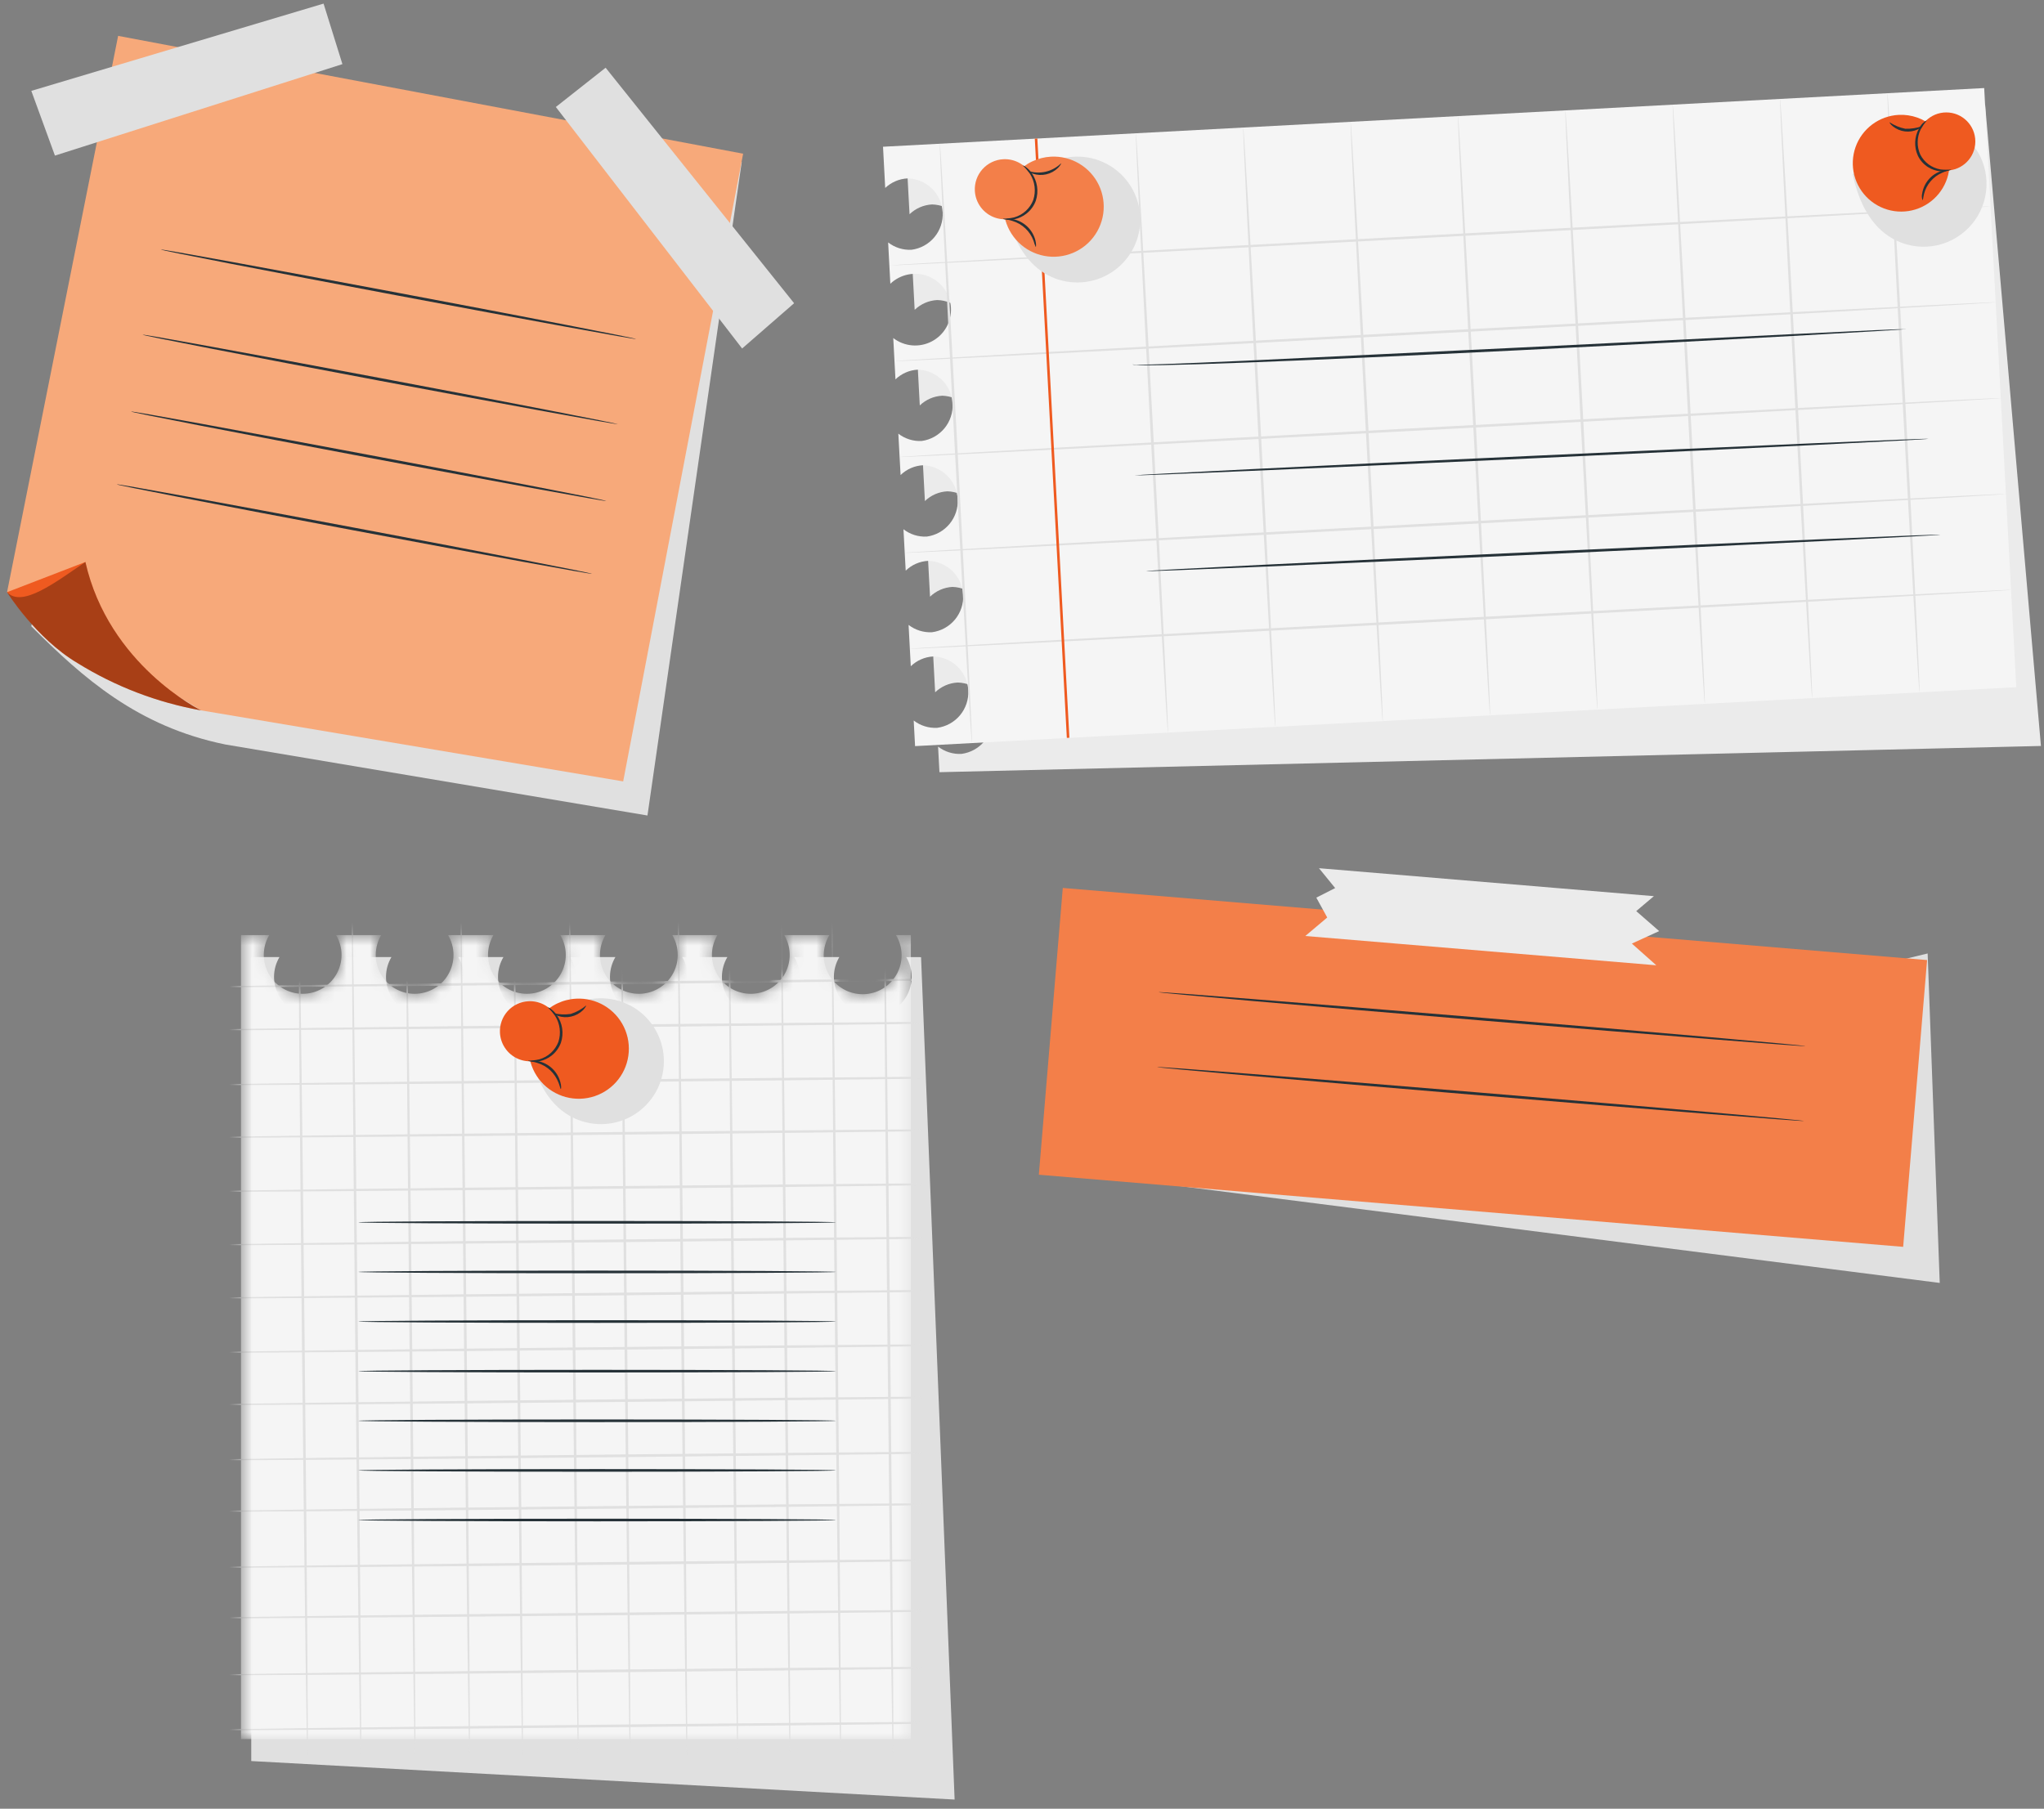 <svg width="174" height="154" viewBox="0 0 174 154" fill="none" xmlns="http://www.w3.org/2000/svg">
<rect x="0" y="0" width="174" height="154" fill="#808080" stroke="none"/>
<path d="M77.239 14.752L77.427 18.24C77.944 17.742 78.624 17.446 79.341 17.407C80.11 17.424 80.845 17.731 81.398 18.266C81.951 18.802 82.281 19.526 82.322 20.295C82.364 21.063 82.113 21.819 81.621 22.41C81.129 23.002 80.431 23.386 79.668 23.485C78.95 23.523 78.243 23.301 77.675 22.862L77.863 26.38C78.38 25.882 79.059 25.586 79.777 25.547C80.546 25.564 81.281 25.871 81.834 26.406C82.387 26.942 82.717 27.666 82.758 28.435C82.799 29.203 82.549 29.959 82.057 30.551C81.564 31.142 80.867 31.526 80.104 31.625C79.386 31.663 78.679 31.442 78.111 31.002L78.299 34.52C78.817 34.023 79.496 33.729 80.213 33.692C80.977 33.716 81.704 34.026 82.251 34.561C82.797 35.096 83.123 35.817 83.163 36.581C83.204 37.344 82.957 38.095 82.47 38.685C81.983 39.275 81.293 39.66 80.535 39.765C79.819 39.804 79.113 39.583 78.547 39.142L78.735 42.66C79.252 42.163 79.932 41.869 80.649 41.832C81.413 41.856 82.14 42.167 82.687 42.702C83.233 43.236 83.559 43.957 83.6 44.721C83.64 45.484 83.393 46.235 82.906 46.825C82.419 47.415 81.729 47.8 80.971 47.906C80.255 47.945 79.549 47.724 78.983 47.282L79.171 50.805C79.687 50.305 80.367 50.009 81.085 49.972C81.849 49.996 82.576 50.307 83.123 50.842C83.669 51.377 83.995 52.097 84.035 52.861C84.076 53.624 83.829 54.375 83.342 54.965C82.855 55.555 82.165 55.941 81.407 56.046C80.692 56.086 79.985 55.867 79.419 55.426L79.607 58.945C80.124 58.447 80.803 58.151 81.521 58.112C82.29 58.13 83.024 58.437 83.576 58.973C84.128 59.509 84.458 60.233 84.499 61.002C84.539 61.77 84.288 62.525 83.796 63.117C83.304 63.708 82.606 64.091 81.843 64.19C81.127 64.227 80.422 64.006 79.855 63.567L79.973 65.747L173.739 63.514L168.987 8.897L77.239 14.752Z" fill="#EBEBEB"/>
<path d="M75.169 12.494L75.356 16.003C75.875 15.512 76.553 15.223 77.266 15.188C78.035 15.205 78.77 15.512 79.323 16.047C79.876 16.582 80.206 17.307 80.248 18.075C80.289 18.844 80.038 19.6 79.546 20.191C79.054 20.783 78.356 21.167 77.593 21.266C76.877 21.303 76.171 21.082 75.605 20.642L75.792 24.161C76.214 23.757 76.743 23.482 77.316 23.37C77.889 23.258 78.483 23.312 79.026 23.527C79.569 23.742 80.039 24.108 80.381 24.582C80.722 25.056 80.92 25.618 80.951 26.201C80.983 26.784 80.846 27.364 80.558 27.872C80.269 28.38 79.841 28.795 79.324 29.066C78.807 29.338 78.223 29.456 77.641 29.406C77.059 29.355 76.504 29.139 76.041 28.783L76.228 32.301C76.744 31.804 77.422 31.51 78.138 31.473C78.903 31.496 79.63 31.806 80.178 32.34C80.725 32.875 81.051 33.595 81.092 34.359C81.133 35.123 80.886 35.874 80.4 36.465C79.913 37.055 79.223 37.441 78.465 37.546C77.748 37.585 77.04 37.364 76.473 36.923L76.664 40.446C77.179 39.946 77.858 39.65 78.574 39.613C79.339 39.636 80.067 39.946 80.614 40.48C81.161 41.015 81.487 41.736 81.528 42.499C81.569 43.263 81.322 44.014 80.836 44.605C80.349 45.195 79.659 45.581 78.901 45.686C78.183 45.726 77.476 45.504 76.909 45.063L77.1 48.586C77.616 48.087 78.294 47.791 79.01 47.753C79.779 47.77 80.514 48.076 81.067 48.612C81.62 49.147 81.95 49.872 81.992 50.64C82.033 51.409 81.782 52.164 81.29 52.756C80.798 53.348 80.1 53.732 79.337 53.831C78.62 53.868 77.913 53.647 77.345 53.207L77.532 56.726C78.049 56.227 78.729 55.932 79.446 55.893C80.216 55.91 80.95 56.217 81.503 56.752C82.056 57.287 82.386 58.012 82.427 58.78C82.469 59.549 82.218 60.305 81.726 60.896C81.234 61.488 80.536 61.872 79.773 61.971C79.056 62.008 78.349 61.787 77.781 61.347L77.898 63.527L171.638 58.509L168.909 7.497L75.169 12.494Z" fill="#F5F5F5"/>
<path d="M169.453 17.573C169.453 17.634 148.473 18.807 122.588 20.189C96.702 21.571 75.709 22.652 75.709 22.6C75.709 22.548 96.685 21.366 122.575 19.984C148.464 18.602 169.449 17.512 169.453 17.573Z" fill="#E0E0E0"/>
<path d="M169.89 25.735C169.89 25.796 148.91 26.973 123.024 28.351C97.139 29.729 76.15 30.81 76.145 30.749C76.141 30.688 97.121 29.511 123.016 28.133C148.91 26.755 169.886 25.674 169.89 25.735Z" fill="#E0E0E0"/>
<path d="M170.325 33.897C170.325 33.962 149.345 35.135 123.46 36.513C97.574 37.891 76.585 38.972 76.581 38.911C76.577 38.85 97.557 37.673 123.451 36.295C149.345 34.917 170.321 33.836 170.325 33.897Z" fill="#E0E0E0"/>
<path d="M170.762 42.059C170.762 42.124 149.782 43.297 123.901 44.675C98.02 46.053 77.022 47.129 77.018 47.068C77.013 47.007 97.993 45.83 123.888 44.452C149.782 43.075 170.758 41.998 170.762 42.059Z" fill="#E0E0E0"/>
<path d="M171.197 50.225C171.197 50.286 150.217 51.459 124.336 52.841C98.455 54.223 77.457 55.3 77.453 55.239C77.449 55.178 98.433 54.005 124.323 52.623C150.213 51.241 171.197 50.16 171.197 50.225Z" fill="#E0E0E0"/>
<path d="M88.307 11.793L88.089 11.805L90.816 62.827L91.034 62.815L88.307 11.793Z" fill="#EF5A20"/>
<path d="M99.424 62.363C99.363 62.363 98.7 50.944 97.946 36.857C97.192 22.77 96.638 11.342 96.694 11.342C96.751 11.342 97.418 22.753 98.172 36.849C98.927 50.944 99.489 62.359 99.424 62.363Z" fill="#E0E0E0"/>
<path d="M82.738 63.253C82.672 63.253 82.01 51.838 81.255 37.751C80.501 23.664 79.947 12.236 80.004 12.232C80.061 12.228 80.732 23.646 81.482 37.738C82.232 51.83 82.799 63.253 82.738 63.253Z" fill="#E0E0E0"/>
<path d="M108.561 61.871C108.5 61.871 107.838 50.456 107.083 36.369C106.329 22.282 105.775 10.854 105.832 10.85C105.889 10.845 106.556 22.264 107.31 36.356C108.064 50.447 108.627 61.871 108.561 61.871Z" fill="#E0E0E0"/>
<path d="M117.705 61.404C117.64 61.404 116.981 49.989 116.227 35.902C115.473 21.815 114.919 10.388 114.976 10.383C115.032 10.379 115.699 21.798 116.454 35.889C117.208 49.981 117.766 61.404 117.705 61.404Z" fill="#E0E0E0"/>
<path d="M126.844 60.894C126.783 60.894 126.12 49.479 125.366 35.392C124.611 21.305 124.058 9.878 124.114 9.873C124.171 9.869 124.838 21.288 125.592 35.379C126.347 49.471 126.905 60.889 126.844 60.894Z" fill="#E0E0E0"/>
<path d="M135.982 60.406C135.921 60.406 135.259 48.991 134.504 34.904C133.75 20.817 133.196 9.389 133.253 9.385C133.31 9.381 133.977 20.799 134.731 34.891C135.485 48.982 136.048 60.401 135.982 60.406Z" fill="#E0E0E0"/>
<path d="M145.125 59.917C145.06 59.917 144.397 48.498 143.647 34.411C142.897 20.324 142.339 8.901 142.396 8.897C142.452 8.892 143.119 20.311 143.874 34.403C144.628 48.494 145.186 59.913 145.125 59.917Z" fill="#E0E0E0"/>
<path d="M154.264 59.429C154.203 59.429 153.54 48.01 152.786 33.923C152.031 19.836 151.478 8.408 151.534 8.408C151.591 8.408 152.258 19.818 153.012 33.914C153.767 48.01 154.325 59.425 154.264 59.429Z" fill="#E0E0E0"/>
<path d="M163.402 58.936C163.341 58.936 162.679 47.522 161.924 33.435C161.17 19.347 160.616 7.92 160.673 7.916C160.73 7.911 161.397 19.33 162.151 33.422C162.905 47.513 163.468 58.936 163.402 58.936Z" fill="#E0E0E0"/>
<path d="M162.264 28.041C162.207 28.048 162.15 28.048 162.094 28.041L161.597 28.076L159.678 28.198L152.628 28.604C146.672 28.935 138.445 29.371 129.354 29.82C120.264 30.269 112.032 30.644 106.072 30.871C103.09 30.984 100.679 31.058 99.009 31.089C97.339 31.119 96.393 31.089 96.428 31.028C96.647 31.063 96.87 31.07 97.09 31.05C97.526 31.05 98.176 31.028 99.009 31.002C100.674 30.945 103.085 30.845 106.063 30.71L129.346 29.593L152.619 28.447L159.674 28.111L161.592 28.033H162.094C162.15 28.031 162.207 28.034 162.264 28.041Z" fill="#263238"/>
<path d="M164.147 37.363C164.147 37.428 149.023 38.17 130.362 39.029C111.701 39.888 96.567 40.528 96.567 40.476C96.567 40.424 111.692 39.669 130.357 38.815C149.023 37.96 164.147 37.302 164.147 37.363Z" fill="#263238"/>
<path d="M165.164 45.525C165.164 45.59 150.039 46.336 131.378 47.191C112.717 48.045 97.58 48.69 97.575 48.625C97.571 48.56 112.7 47.818 131.365 46.964C150.03 46.109 165.16 45.464 165.164 45.525Z" fill="#263238"/>
<path d="M85.668 17.843C86.078 19.871 86.976 21.929 88.663 23.101C89.392 23.605 90.235 23.92 91.116 24.018C91.996 24.116 92.888 23.994 93.71 23.663C94.532 23.333 95.259 22.803 95.826 22.122C96.393 21.441 96.783 20.63 96.96 19.762C97.136 18.893 97.095 17.995 96.839 17.146C96.584 16.298 96.121 15.526 95.494 14.9C94.867 14.274 94.094 13.813 93.245 13.559C92.396 13.305 91.498 13.266 90.63 13.444" fill="#E0E0E0"/>
<path d="M85.436 17.83C85.482 18.672 85.777 19.482 86.283 20.156C86.789 20.831 87.483 21.34 88.279 21.62C89.074 21.9 89.935 21.937 90.751 21.728C91.568 21.519 92.305 21.072 92.868 20.445C93.431 19.817 93.795 19.037 93.915 18.202C94.034 17.367 93.904 16.516 93.54 15.755C93.175 14.995 92.594 14.36 91.868 13.93C91.143 13.499 90.307 13.294 89.465 13.339C88.905 13.37 88.357 13.51 87.852 13.752C87.347 13.994 86.894 14.333 86.52 14.75C86.146 15.167 85.857 15.654 85.671 16.182C85.485 16.711 85.406 17.271 85.436 17.83Z" fill="#F37F49"/>
<path d="M82.986 16.252C83.014 16.757 83.19 17.243 83.494 17.648C83.797 18.053 84.214 18.359 84.691 18.527C85.169 18.695 85.685 18.718 86.175 18.593C86.666 18.468 87.108 18.2 87.446 17.823C87.784 17.447 88.003 16.978 88.075 16.477C88.147 15.977 88.069 15.466 87.851 15.009C87.632 14.553 87.284 14.171 86.848 13.912C86.413 13.654 85.911 13.531 85.406 13.557C85.07 13.575 84.741 13.659 84.438 13.804C84.134 13.949 83.862 14.153 83.638 14.403C83.413 14.653 83.24 14.945 83.128 15.263C83.016 15.58 82.968 15.916 82.986 16.252Z" fill="#F37F49"/>
<path d="M85.371 18.619C85.694 18.619 86.016 18.582 86.33 18.51C86.7 18.407 87.04 18.218 87.323 17.959C87.606 17.7 87.825 17.378 87.961 17.019C88.08 16.654 88.117 16.267 88.07 15.886C88.022 15.504 87.891 15.138 87.686 14.813C87.499 14.548 87.285 14.301 87.05 14.076C87.05 14.076 87.15 14.102 87.294 14.198C87.498 14.34 87.675 14.518 87.817 14.722C88.059 15.061 88.217 15.453 88.28 15.865C88.342 16.277 88.306 16.698 88.175 17.093C88.017 17.528 87.739 17.909 87.373 18.192C87.078 18.423 86.735 18.585 86.37 18.667C86.127 18.724 85.875 18.734 85.629 18.698C85.458 18.676 85.367 18.633 85.371 18.619Z" fill="#263238"/>
<path d="M87.512 14.547C87.995 14.709 88.514 14.735 89.011 14.621C89.508 14.507 89.964 14.258 90.328 13.902C90.35 13.902 90.276 14.085 90.067 14.294C89.79 14.567 89.442 14.757 89.064 14.844C88.685 14.931 88.29 14.911 87.921 14.787C87.642 14.691 87.499 14.573 87.512 14.547Z" fill="#263238"/>
<path d="M88.17 21.03C88.095 20.863 88.034 20.689 87.987 20.512C87.841 20.107 87.602 19.743 87.289 19.447C86.976 19.152 86.599 18.934 86.186 18.811C85.872 18.711 85.659 18.693 85.663 18.659C85.668 18.624 85.881 18.593 86.226 18.659C86.683 18.748 87.105 18.965 87.444 19.284C87.782 19.604 88.024 20.013 88.14 20.464C88.222 20.808 88.201 21.026 88.17 21.03Z" fill="#263238"/>
<path d="M157.721 14.835C158.135 16.862 159.029 18.916 160.716 20.067C161.692 20.738 162.862 21.066 164.045 21.001C165.227 20.936 166.355 20.481 167.251 19.708C168.148 18.934 168.763 17.886 169 16.726C169.238 15.566 169.084 14.359 168.564 13.296C168.021 12.249 167.156 11.404 166.098 10.884C165.04 10.364 163.843 10.196 162.682 10.405" fill="#E0E0E0"/>
<path d="M165.957 13.679C166 14.493 165.801 15.301 165.384 16.002C164.968 16.702 164.353 17.263 163.618 17.614C162.883 17.965 162.06 18.09 161.254 17.974C160.447 17.857 159.693 17.504 159.088 16.959C158.482 16.415 158.051 15.702 157.85 14.913C157.649 14.123 157.687 13.292 157.958 12.523C158.229 11.755 158.723 11.085 159.375 10.597C160.027 10.109 160.81 9.825 161.624 9.782C162.164 9.753 162.705 9.831 163.215 10.011C163.726 10.191 164.196 10.47 164.598 10.832C165.001 11.194 165.328 11.632 165.561 12.121C165.794 12.609 165.929 13.139 165.957 13.679Z" fill="#EF5A20"/>
<path d="M165.682 14.517C167.047 14.517 168.154 13.41 168.154 12.044C168.154 10.679 167.047 9.572 165.682 9.572C164.317 9.572 163.21 10.679 163.21 12.044C163.21 13.41 164.317 14.517 165.682 14.517Z" fill="#EF5A20"/>
<path d="M166.106 14.43C166.106 14.43 166.027 14.491 165.862 14.534C165.628 14.595 165.386 14.611 165.146 14.582C164.787 14.543 164.442 14.424 164.135 14.233C163.758 13.996 163.456 13.658 163.263 13.257C163.096 12.89 163.018 12.49 163.034 12.088C163.051 11.685 163.162 11.293 163.359 10.941C163.501 10.639 163.738 10.393 164.035 10.239C163.836 10.483 163.658 10.742 163.503 11.016C163.34 11.349 163.252 11.713 163.246 12.084C163.24 12.455 163.316 12.822 163.468 13.161C163.636 13.49 163.878 13.776 164.175 13.995C164.473 14.215 164.817 14.362 165.181 14.425C165.488 14.46 165.798 14.461 166.106 14.43Z" fill="#263238"/>
<path d="M163.624 10.741C163.624 10.741 163.515 10.893 163.258 11.016C162.917 11.174 162.538 11.235 162.165 11.19C161.791 11.145 161.438 10.997 161.144 10.763C160.921 10.584 160.834 10.427 160.856 10.409C161.261 10.68 161.716 10.868 162.194 10.963C162.681 10.98 163.166 10.904 163.624 10.741Z" fill="#263238"/>
<path d="M163.659 17.037C163.593 16.862 163.583 16.672 163.628 16.492C163.694 16.045 163.885 15.627 164.178 15.284C164.468 14.941 164.851 14.688 165.281 14.556C165.612 14.456 165.826 14.473 165.826 14.499C165.826 14.525 165.63 14.578 165.337 14.704C164.956 14.867 164.618 15.116 164.348 15.431C164.079 15.747 163.886 16.12 163.785 16.522C163.711 16.832 163.711 17.037 163.659 17.037Z" fill="#263238"/>
<path d="M12.123 5.958L2.666 53.325C7.057 57.715 11.709 61.862 19.182 63.388L55.117 69.435L63.144 13.78L12.123 5.958Z" fill="#E0E0E0"/>
<path d="M10.056 3.054L0.6 50.421L17.115 60.484L53.05 66.531L63.261 13.087L10.056 3.054Z" fill="#F7A97A"/>
<path d="M7.27 47.849L0.6 50.421C0.6 50.421 3.046 54.345 6.582 56.447C9.805 58.448 13.38 59.818 17.115 60.484C17.115 60.484 9.25 56.643 7.27 47.849Z" fill="#EF5A20"/>
<g opacity="0.3">
<path d="M7.27 47.849C4.698 49.593 1.873 51.773 0.6 50.421C0.6 50.421 3.046 54.345 6.582 56.447C9.805 58.448 13.38 59.818 17.115 60.484C17.115 60.484 9.25 56.643 7.27 47.849Z" fill="black"/>
</g>
<path d="M4.676 13.248L29.149 5.461L27.544 0.307L2.666 7.737L4.676 13.248Z" fill="#E0E0E0"/>
<path d="M67.6 25.818L51.555 5.766L47.317 9.11L63.175 29.672L67.6 25.818Z" fill="#E0E0E0"/>
<path d="M54.145 28.865C54.145 28.926 45.067 27.274 33.897 25.172C22.726 23.071 13.679 21.318 13.692 21.248C13.706 21.179 22.766 22.84 33.94 24.941C45.115 27.043 54.158 28.804 54.145 28.865Z" fill="#263238"/>
<path d="M52.597 36.116C52.597 36.177 43.52 34.525 32.349 32.423C21.179 30.322 12.132 28.569 12.141 28.499C12.149 28.429 21.218 30.091 32.389 32.192C43.559 34.294 52.606 36.068 52.597 36.116Z" fill="#263238"/>
<path d="M51.602 42.656C51.602 42.717 42.525 41.065 31.359 38.963C20.193 36.862 11.137 35.109 11.15 35.039C11.164 34.969 20.228 36.63 31.398 38.732C42.569 40.834 51.616 42.578 51.602 42.656Z" fill="#263238"/>
<path d="M50.391 48.856C50.391 48.917 41.313 47.265 30.143 45.163C18.972 43.062 9.925 41.309 9.938 41.239C9.952 41.169 19.012 42.831 30.186 44.932C41.361 47.033 50.404 48.795 50.391 48.856Z" fill="#263238"/>
<path d="M88.48 99.462L165.124 109.233L164.095 81.181L88.48 99.462Z" fill="#E0E0E0"/>
<path d="M164.048 81.743L90.472 75.603L88.434 100.021L162.011 106.161L164.048 81.743Z" fill="#F37F49"/>
<path d="M153.683 89.068C153.683 89.129 141.349 88.153 126.145 86.888C110.942 85.624 98.621 84.543 98.625 84.477C98.629 84.412 110.959 85.393 126.167 86.657C141.375 87.922 153.705 89.007 153.683 89.068Z" fill="#263238"/>
<path d="M153.557 95.443C153.557 95.504 141.223 94.527 126.019 93.263C110.816 91.998 98.49 90.917 98.499 90.852C98.508 90.786 110.829 91.767 126.037 93.031C141.244 94.296 153.561 95.382 153.557 95.443Z" fill="#263238"/>
<path d="M112.281 73.922L140.791 76.302L139.287 77.575L141.24 79.276L138.917 80.34L140.996 82.188L111.117 79.694L112.983 78.12L112.055 76.429L113.659 75.613L112.281 73.922Z" fill="#EBEBEB"/>
<path d="M77.143 81.49C77.441 81.993 77.6 82.565 77.605 83.149C77.61 83.733 77.461 84.308 77.171 84.816C76.882 85.323 76.464 85.745 75.959 86.038C75.454 86.332 74.88 86.487 74.296 86.487C73.712 86.487 73.139 86.332 72.634 86.038C72.129 85.745 71.71 85.323 71.421 84.816C71.132 84.308 70.982 83.733 70.987 83.149C70.992 82.565 71.151 81.993 71.449 81.49H67.612C67.91 81.993 68.07 82.565 68.075 83.149C68.079 83.733 67.93 84.308 67.641 84.816C67.351 85.323 66.933 85.745 66.428 86.038C65.923 86.332 65.349 86.487 64.765 86.487C64.181 86.487 63.608 86.332 63.103 86.038C62.598 85.745 62.179 85.323 61.89 84.816C61.601 84.308 61.451 83.733 61.456 83.149C61.461 82.565 61.621 81.993 61.918 81.49H58.081C58.379 81.993 58.539 82.565 58.544 83.149C58.548 83.733 58.399 84.308 58.109 84.816C57.82 85.323 57.402 85.745 56.897 86.038C56.392 86.332 55.818 86.487 55.234 86.487C54.65 86.487 54.077 86.332 53.572 86.038C53.067 85.745 52.648 85.323 52.359 84.816C52.07 84.308 51.92 83.733 51.925 83.149C51.93 82.565 52.09 81.993 52.387 81.49H48.55C48.848 81.993 49.008 82.565 49.013 83.149C49.017 83.733 48.868 84.308 48.579 84.816C48.289 85.323 47.871 85.745 47.366 86.038C46.861 86.332 46.288 86.487 45.703 86.487C45.119 86.487 44.546 86.332 44.041 86.038C43.536 85.745 43.117 85.323 42.828 84.816C42.539 84.308 42.389 83.733 42.394 83.149C42.399 82.565 42.559 81.993 42.856 81.49H39.015C39.313 81.993 39.472 82.565 39.477 83.149C39.482 83.733 39.332 84.308 39.043 84.816C38.754 85.323 38.336 85.745 37.831 86.038C37.326 86.332 36.752 86.487 36.168 86.487C35.584 86.487 35.01 86.332 34.505 86.038C34 85.745 33.582 85.323 33.293 84.816C33.004 84.308 32.854 83.733 32.859 83.149C32.864 82.565 33.023 81.993 33.321 81.49H29.484C29.782 81.993 29.941 82.565 29.946 83.149C29.951 83.733 29.802 84.308 29.512 84.816C29.223 85.323 28.805 85.745 28.3 86.038C27.795 86.332 27.221 86.487 26.637 86.487C26.053 86.487 25.479 86.332 24.974 86.038C24.47 85.745 24.051 85.323 23.762 84.816C23.473 84.308 23.323 83.733 23.328 83.149C23.333 82.565 23.492 81.993 23.79 81.49H21.388V149.942L81.264 153.221L78.408 81.495L77.143 81.49Z" fill="#E0E0E0"/>
<mask id="mask0_585_11206" style="mask-type:luminance" maskUnits="userSpaceOnUse" x="20" y="79" width="58" height="70">
<path d="M76.271 79.62C76.576 80.123 76.741 80.697 76.751 81.285C76.76 81.872 76.613 82.452 76.324 82.964C76.036 83.475 75.617 83.902 75.109 84.198C74.602 84.495 74.025 84.651 73.437 84.651C72.85 84.651 72.273 84.495 71.765 84.198C71.258 83.902 70.839 83.475 70.55 82.964C70.262 82.452 70.115 81.872 70.124 81.285C70.133 80.697 70.299 80.123 70.603 79.62H66.762C67.022 80.058 67.177 80.55 67.215 81.058C67.253 81.566 67.174 82.076 66.983 82.548C66.792 83.02 66.494 83.442 66.113 83.78C65.733 84.119 65.279 84.365 64.788 84.499C64.296 84.633 63.781 84.652 63.281 84.555C62.781 84.457 62.31 84.246 61.906 83.936C61.501 83.627 61.173 83.228 60.948 82.772C60.722 82.315 60.605 81.812 60.606 81.303C60.605 80.71 60.766 80.128 61.072 79.62H57.231C57.491 80.058 57.646 80.55 57.684 81.058C57.722 81.566 57.643 82.076 57.452 82.548C57.261 83.02 56.963 83.442 56.582 83.78C56.202 84.119 55.748 84.365 55.257 84.499C54.765 84.633 54.25 84.652 53.75 84.555C53.25 84.457 52.779 84.246 52.375 83.936C51.97 83.627 51.642 83.228 51.417 82.772C51.191 82.315 51.074 81.812 51.075 81.303C51.074 80.71 51.235 80.128 51.541 79.62H47.7C47.998 80.123 48.157 80.695 48.162 81.279C48.167 81.863 48.017 82.438 47.728 82.945C47.439 83.453 47.021 83.875 46.516 84.168C46.011 84.462 45.437 84.616 44.853 84.616C44.269 84.616 43.695 84.462 43.191 84.168C42.685 83.875 42.267 83.453 41.978 82.945C41.689 82.438 41.539 81.863 41.544 81.279C41.549 80.695 41.708 80.123 42.006 79.62H38.143C38.441 80.123 38.6 80.695 38.605 81.279C38.61 81.863 38.46 82.438 38.171 82.945C37.882 83.453 37.464 83.875 36.959 84.168C36.454 84.462 35.88 84.616 35.296 84.616C34.712 84.616 34.138 84.462 33.633 84.168C33.128 83.875 32.71 83.453 32.421 82.945C32.132 82.438 31.982 81.863 31.987 81.279C31.992 80.695 32.151 80.123 32.449 79.62H28.612C28.91 80.123 29.069 80.695 29.074 81.279C29.079 81.863 28.929 82.438 28.64 82.945C28.351 83.453 27.933 83.875 27.428 84.168C26.923 84.462 26.349 84.616 25.765 84.616C25.181 84.616 24.607 84.462 24.102 84.168C23.597 83.875 23.179 83.453 22.89 82.945C22.601 82.438 22.451 81.863 22.456 81.279C22.461 80.695 22.62 80.123 22.918 79.62H20.516V148.072H77.54V79.62H76.271Z" fill="white"/>
</mask>
<g mask="url(#mask0_585_11206)">
<path d="M76.271 79.62C76.576 80.123 76.741 80.697 76.751 81.285C76.76 81.872 76.613 82.452 76.324 82.964C76.036 83.475 75.617 83.902 75.109 84.198C74.602 84.495 74.025 84.651 73.437 84.651C72.85 84.651 72.273 84.495 71.765 84.198C71.258 83.902 70.839 83.475 70.55 82.964C70.262 82.452 70.115 81.872 70.124 81.285C70.133 80.697 70.299 80.123 70.603 79.62H66.762C67.022 80.058 67.177 80.55 67.215 81.058C67.253 81.566 67.174 82.076 66.983 82.548C66.792 83.02 66.494 83.442 66.113 83.78C65.733 84.119 65.279 84.365 64.788 84.499C64.296 84.633 63.781 84.652 63.281 84.555C62.781 84.457 62.31 84.246 61.906 83.936C61.501 83.627 61.173 83.228 60.948 82.772C60.722 82.315 60.605 81.812 60.606 81.303C60.605 80.71 60.766 80.128 61.072 79.62H57.231C57.491 80.058 57.646 80.55 57.684 81.058C57.722 81.566 57.643 82.076 57.452 82.548C57.261 83.02 56.963 83.442 56.582 83.78C56.202 84.119 55.748 84.365 55.257 84.499C54.765 84.633 54.25 84.652 53.75 84.555C53.25 84.457 52.779 84.246 52.375 83.936C51.97 83.627 51.642 83.228 51.417 82.772C51.191 82.315 51.074 81.812 51.075 81.303C51.074 80.71 51.235 80.128 51.541 79.62H47.7C47.998 80.123 48.157 80.695 48.162 81.279C48.167 81.863 48.017 82.438 47.728 82.945C47.439 83.453 47.021 83.875 46.516 84.168C46.011 84.462 45.437 84.616 44.853 84.616C44.269 84.616 43.695 84.462 43.191 84.168C42.685 83.875 42.267 83.453 41.978 82.945C41.689 82.438 41.539 81.863 41.544 81.279C41.549 80.695 41.708 80.123 42.006 79.62H38.143C38.441 80.123 38.6 80.695 38.605 81.279C38.61 81.863 38.46 82.438 38.171 82.945C37.882 83.453 37.464 83.875 36.959 84.168C36.454 84.462 35.88 84.616 35.296 84.616C34.712 84.616 34.138 84.462 33.633 84.168C33.128 83.875 32.71 83.453 32.421 82.945C32.132 82.438 31.982 81.863 31.987 81.279C31.992 80.695 32.151 80.123 32.449 79.62H28.612C28.91 80.123 29.069 80.695 29.074 81.279C29.079 81.863 28.929 82.438 28.64 82.945C28.351 83.453 27.933 83.875 27.428 84.168C26.923 84.462 26.349 84.616 25.765 84.616C25.181 84.616 24.607 84.462 24.102 84.168C23.597 83.875 23.179 83.453 22.89 82.945C22.601 82.438 22.451 81.863 22.456 81.279C22.461 80.695 22.62 80.123 22.918 79.62H20.516V148.072H77.54V79.62H76.271Z" fill="#F5F5F5"/>
<path d="M26.193 151.124C26.132 151.124 25.914 134.556 25.704 114.064C25.495 93.572 25.373 77.004 25.439 77.004C25.504 77.004 25.722 93.572 25.931 114.064C26.14 134.556 26.258 151.124 26.193 151.124Z" fill="#E0E0E0"/>
<path d="M30.732 151.124C30.671 151.124 30.448 134.556 30.239 114.064C30.03 93.572 29.912 77.004 29.973 77.004C30.034 77.004 30.256 93.572 30.466 114.064C30.675 134.556 30.802 151.124 30.732 151.124Z" fill="#E0E0E0"/>
<path d="M39.988 151.124C39.927 151.124 39.709 134.556 39.499 114.064C39.29 93.572 39.168 77.004 39.233 77.004C39.299 77.004 39.517 93.572 39.726 114.064C39.935 134.556 40.053 151.124 39.988 151.124Z" fill="#E0E0E0"/>
<path d="M49.24 151.124C49.178 151.124 48.956 134.556 48.747 114.064C48.538 93.572 48.42 77.004 48.481 77.004C48.542 77.004 48.764 93.572 48.974 114.064C49.183 134.556 49.301 151.124 49.24 151.124Z" fill="#E0E0E0"/>
<path d="M58.487 151.124C58.426 151.124 58.204 134.556 57.995 114.064C57.785 93.572 57.667 77.004 57.733 77.004C57.798 77.004 58.016 93.572 58.226 114.064C58.435 134.556 58.553 151.124 58.487 151.124Z" fill="#E0E0E0"/>
<path d="M67.264 151.124C67.203 151.124 66.98 134.556 66.771 114.064C66.562 93.572 66.444 77.004 66.509 77.004C66.575 77.004 66.788 93.572 66.998 114.064C67.207 134.556 67.329 151.124 67.264 151.124Z" fill="#E0E0E0"/>
<path d="M76.041 151.124C75.98 151.124 75.757 134.556 75.548 114.064C75.339 93.572 75.221 77.004 75.287 77.004C75.352 77.004 75.57 93.572 75.779 114.064C75.989 134.556 76.106 151.124 76.041 151.124Z" fill="#E0E0E0"/>
<path d="M35.349 151.032C35.284 151.032 35.066 134.443 34.856 113.972C34.647 93.502 34.529 76.912 34.59 76.912C34.651 76.912 34.874 93.481 35.083 113.972C35.292 134.464 35.41 151.032 35.349 151.032Z" fill="#E0E0E0"/>
<path d="M44.5 150.937C44.435 150.937 44.217 134.369 44.008 113.877C43.798 93.385 43.681 76.817 43.742 76.817C43.803 76.817 44.025 93.385 44.234 113.877C44.444 134.369 44.561 150.937 44.5 150.937Z" fill="#E0E0E0"/>
<path d="M53.652 150.845C53.591 150.845 53.368 134.255 53.159 113.785C52.95 93.315 52.832 76.725 52.893 76.725C52.954 76.725 53.176 93.293 53.386 113.785C53.595 134.277 53.713 150.845 53.652 150.845Z" fill="#E0E0E0"/>
<path d="M62.804 150.749C62.743 150.749 62.521 134.181 62.311 113.689C62.102 93.197 61.984 76.629 62.045 76.629C62.106 76.629 62.329 93.197 62.538 113.689C62.747 134.181 62.869 150.749 62.804 150.749Z" fill="#E0E0E0"/>
<path d="M71.58 151.22C71.515 151.22 71.297 134.63 71.087 114.16C70.878 93.69 70.756 77.1 70.821 77.1C70.887 77.1 71.105 93.668 71.314 114.16C71.523 134.652 71.641 151.22 71.58 151.22Z" fill="#E0E0E0"/>
<path d="M90.93 141.881C90.93 141.942 74.362 142.16 53.87 142.365C33.379 142.57 16.811 142.683 16.811 142.622C16.811 142.561 33.379 142.343 53.87 142.138C74.362 141.933 90.93 141.815 90.93 141.881Z" fill="#E0E0E0"/>
<path d="M91.336 146.559C91.336 146.625 74.768 146.838 54.276 147.043C33.784 147.248 17.216 147.361 17.216 147.3C17.216 147.239 33.784 147.021 54.276 146.816C74.768 146.612 91.336 146.498 91.336 146.559Z" fill="#E0E0E0"/>
<path d="M90.839 132.729C90.839 132.79 74.249 133.008 53.779 133.213C33.309 133.418 16.719 133.531 16.719 133.466C16.719 133.401 33.287 133.187 53.779 132.982C74.271 132.777 90.839 132.664 90.839 132.729Z" fill="#E0E0E0"/>
<path d="M90.747 123.573C90.747 123.639 74.179 123.852 53.687 124.057C33.195 124.262 16.627 124.38 16.627 124.314C16.627 124.249 33.195 124.035 53.687 123.83C74.179 123.626 90.747 123.512 90.747 123.573Z" fill="#E0E0E0"/>
<path d="M90.655 114.422C90.655 114.487 74.065 114.701 53.595 114.905C33.125 115.11 16.535 115.224 16.535 115.163C16.535 115.102 33.103 114.884 53.595 114.679C74.087 114.474 90.655 114.36 90.655 114.422Z" fill="#E0E0E0"/>
<path d="M90.564 105.27C90.564 105.331 73.975 105.549 53.504 105.754C33.034 105.959 16.444 106.072 16.444 106.011C16.444 105.95 33.012 105.732 53.504 105.527C73.996 105.322 90.564 105.209 90.564 105.27Z" fill="#E0E0E0"/>
<path d="M90.464 96.118C90.464 96.179 73.896 96.397 53.404 96.602C32.912 96.807 16.344 96.921 16.344 96.859C16.344 96.799 32.912 96.581 53.404 96.376C73.896 96.171 90.464 96.053 90.464 96.118Z" fill="#E0E0E0"/>
<path d="M90.381 86.967C90.381 87.028 73.813 87.246 53.321 87.451C32.829 87.656 16.261 87.769 16.261 87.704C16.261 87.638 32.829 87.424 53.321 87.224C73.813 87.023 90.381 86.901 90.381 86.967Z" fill="#E0E0E0"/>
<path d="M90.381 83.3C90.381 83.361 73.813 83.579 53.321 83.784C32.829 83.989 16.261 84.102 16.261 84.041C16.261 83.98 32.829 83.762 53.321 83.557C73.813 83.352 90.381 83.235 90.381 83.3Z" fill="#E0E0E0"/>
<path d="M90.381 91.641C90.381 91.706 73.813 91.92 53.321 92.125C32.829 92.329 16.261 92.443 16.261 92.382C16.261 92.321 32.829 92.103 53.321 91.898C73.813 91.693 90.381 91.58 90.381 91.641Z" fill="#E0E0E0"/>
<path d="M90.381 100.722C90.381 100.784 73.813 101.002 53.321 101.206C32.829 101.411 16.261 101.525 16.261 101.459C16.261 101.394 32.829 101.18 53.321 100.98C73.813 100.779 90.381 100.644 90.381 100.722Z" fill="#E0E0E0"/>
<path d="M90.381 109.8C90.381 109.861 73.813 110.079 53.321 110.284C32.829 110.489 16.261 110.602 16.261 110.541C16.261 110.48 32.829 110.262 53.321 110.057C73.813 109.852 90.381 109.739 90.381 109.8Z" fill="#E0E0E0"/>
<path d="M90.381 118.882C90.381 118.943 73.813 119.161 53.321 119.362C32.829 119.562 16.261 119.684 16.261 119.619C16.261 119.553 32.829 119.34 53.321 119.135C73.813 118.93 90.381 118.817 90.381 118.882Z" fill="#E0E0E0"/>
<path d="M90.381 127.959C90.381 128.02 73.813 128.238 53.321 128.443C32.829 128.648 16.261 128.762 16.261 128.701C16.261 128.64 32.829 128.422 53.321 128.217C73.813 128.012 90.381 127.898 90.381 127.959Z" fill="#E0E0E0"/>
<path d="M90.381 137.037C90.381 137.102 73.813 137.316 53.321 137.521C32.829 137.726 16.261 137.843 16.261 137.778C16.261 137.713 32.829 137.499 53.321 137.294C73.813 137.089 90.381 136.976 90.381 137.037Z" fill="#E0E0E0"/>
</g>
<path d="M45.119 89.535C45.529 91.558 46.427 93.616 48.114 94.767C48.844 95.269 49.686 95.584 50.566 95.681C51.446 95.779 52.337 95.656 53.158 95.326C53.98 94.995 54.707 94.465 55.273 93.785C55.84 93.104 56.23 92.294 56.407 91.426C56.584 90.558 56.543 89.66 56.288 88.812C56.033 87.964 55.571 87.192 54.945 86.566C54.319 85.94 53.547 85.479 52.699 85.224C51.851 84.969 50.953 84.928 50.085 85.105" fill="#E0E0E0"/>
<path d="M45.011 89.517C45.056 90.359 45.35 91.169 45.855 91.844C46.36 92.519 47.054 93.029 47.85 93.31C48.645 93.591 49.505 93.629 50.322 93.421C51.139 93.213 51.876 92.767 52.44 92.14C53.004 91.513 53.369 90.732 53.489 89.898C53.61 89.063 53.48 88.212 53.117 87.451C52.753 86.69 52.172 86.054 51.447 85.623C50.722 85.192 49.886 84.986 49.044 85.031C48.484 85.06 47.936 85.2 47.431 85.441C46.925 85.683 46.472 86.022 46.098 86.438C45.723 86.855 45.434 87.341 45.248 87.87C45.062 88.398 44.981 88.958 45.011 89.517Z" fill="#EF5A20"/>
<path d="M42.56 87.939C42.587 88.445 42.763 88.931 43.066 89.336C43.369 89.742 43.785 90.049 44.263 90.217C44.74 90.386 45.256 90.41 45.747 90.285C46.238 90.16 46.68 89.892 47.019 89.516C47.357 89.14 47.577 88.671 47.649 88.17C47.721 87.669 47.644 87.158 47.425 86.701C47.207 86.245 46.858 85.863 46.423 85.604C45.988 85.346 45.486 85.222 44.98 85.249C44.302 85.285 43.667 85.588 43.213 86.093C42.759 86.597 42.525 87.261 42.56 87.939Z" fill="#EF5A20"/>
<path d="M44.946 90.306C45.268 90.306 45.59 90.269 45.905 90.198C46.274 90.094 46.614 89.905 46.897 89.646C47.18 89.387 47.399 89.065 47.535 88.706C47.654 88.341 47.69 87.954 47.642 87.572C47.594 87.191 47.462 86.825 47.256 86.5C47.069 86.236 46.857 85.989 46.624 85.763C46.714 85.785 46.797 85.827 46.868 85.885C47.072 86.029 47.249 86.208 47.391 86.413C47.634 86.752 47.792 87.144 47.854 87.556C47.916 87.968 47.88 88.389 47.749 88.785C47.589 89.219 47.311 89.599 46.947 89.884C46.651 90.112 46.308 90.272 45.944 90.355C45.701 90.411 45.45 90.421 45.203 90.385C45.033 90.359 44.941 90.32 44.946 90.306Z" fill="#263238"/>
<path d="M47.086 86.256C47.576 86.381 48.086 86.406 48.586 86.33C49.065 86.178 49.509 85.934 49.894 85.611C49.915 85.611 49.837 85.798 49.632 86.008C49.354 86.278 49.007 86.466 48.629 86.553C48.251 86.642 47.855 86.622 47.487 86.496C47.217 86.378 47.073 86.256 47.086 86.256Z" fill="#263238"/>
<path d="M47.736 92.718C47.701 92.718 47.67 92.513 47.553 92.203C47.401 91.802 47.163 91.438 46.855 91.139C46.54 90.846 46.163 90.629 45.752 90.503C45.438 90.402 45.224 90.381 45.229 90.346C45.233 90.311 45.442 90.28 45.791 90.346C46.247 90.437 46.669 90.654 47.007 90.974C47.346 91.293 47.587 91.701 47.705 92.151C47.797 92.495 47.775 92.718 47.736 92.718Z" fill="#263238"/>
<path d="M71.148 104.071C71.148 104.137 62.049 104.184 50.831 104.184C39.612 104.184 30.509 104.137 30.509 104.071C30.509 104.006 39.604 103.958 50.831 103.958C62.058 103.958 71.148 104.01 71.148 104.071Z" fill="#263238"/>
<path d="M71.148 108.296C71.148 108.357 62.049 108.409 50.831 108.409C39.612 108.409 30.509 108.357 30.509 108.296C30.509 108.235 39.604 108.183 50.831 108.183C62.058 108.183 71.148 108.235 71.148 108.296Z" fill="#263238"/>
<path d="M71.148 112.521C71.148 112.582 62.049 112.634 50.831 112.634C39.612 112.634 30.509 112.582 30.509 112.521C30.509 112.46 39.604 112.407 50.831 112.407C62.058 112.407 71.148 112.46 71.148 112.521Z" fill="#263238"/>
<path d="M71.148 116.745C71.148 116.806 62.049 116.859 50.831 116.859C39.612 116.859 30.509 116.806 30.509 116.745C30.509 116.684 39.604 116.632 50.831 116.632C62.058 116.632 71.148 116.684 71.148 116.745Z" fill="#263238"/>
<path d="M71.148 120.97C71.148 121.031 62.049 121.084 50.831 121.084C39.612 121.084 30.509 121.031 30.509 120.97C30.509 120.909 39.604 120.857 50.831 120.857C62.058 120.857 71.148 120.909 71.148 120.97Z" fill="#263238"/>
<path d="M71.148 125.195C71.148 125.256 62.049 125.309 50.831 125.309C39.612 125.309 30.509 125.256 30.509 125.195C30.509 125.134 39.604 125.082 50.831 125.082C62.058 125.082 71.148 125.13 71.148 125.195Z" fill="#263238"/>
<path d="M71.148 129.42C71.148 129.481 62.049 129.533 50.831 129.533C39.612 129.533 30.509 129.481 30.509 129.42C30.509 129.359 39.604 129.307 50.831 129.307C62.058 129.307 71.148 129.355 71.148 129.42Z" fill="#263238"/>
</svg>
